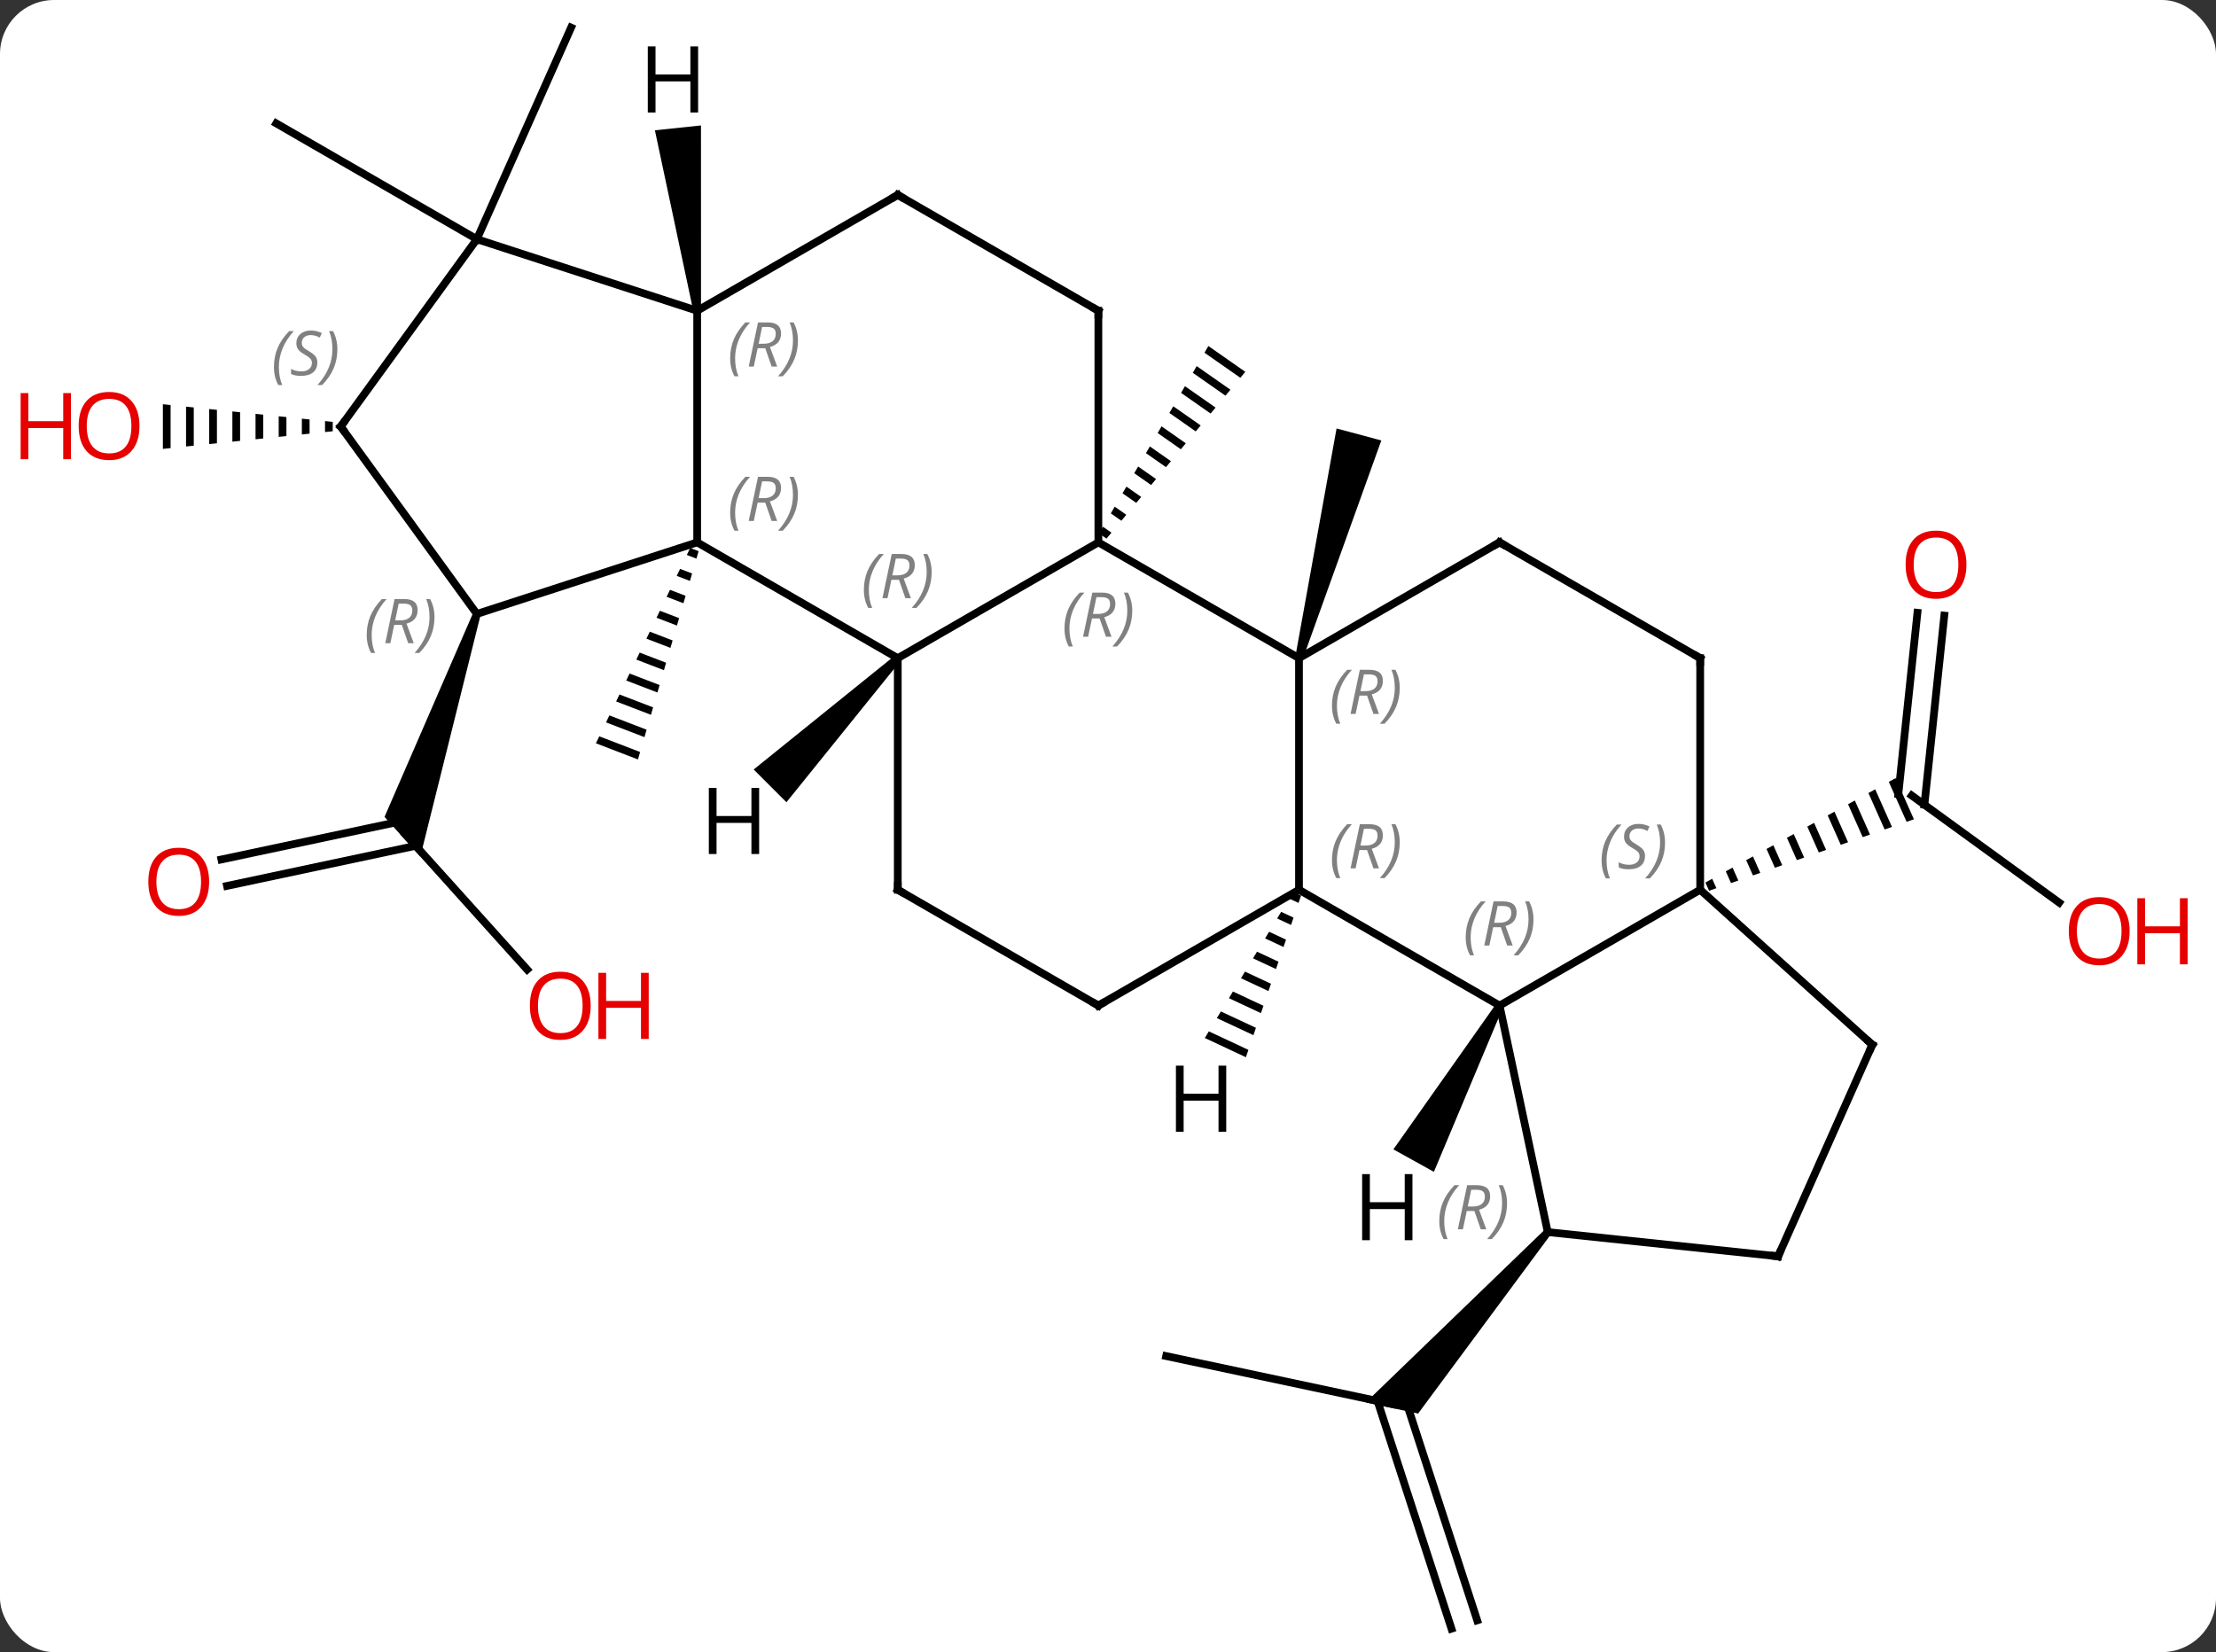 <svg width="287" viewBox="0 0 287 214" style="fill-opacity:1; color-rendering:auto; color-interpolation:auto; text-rendering:auto; stroke:black; stroke-linecap:square; stroke-miterlimit:10; shape-rendering:auto; stroke-opacity:1; fill:black; stroke-dasharray:none; font-weight:normal; stroke-width:1; font-family:'Open Sans'; font-style:normal; stroke-linejoin:miter; font-size:12; stroke-dashoffset:0; image-rendering:auto;" height="214" class="cas-substance-image" xmlns:xlink="http://www.w3.org/1999/xlink" xmlns="http://www.w3.org/2000/svg"><rect x="0" y="0" width="287" height="214" fill="#333333" stroke="none"/><svg class="cas-substance-single-component"><rect y="0" x="0" width="287" stroke="none" ry="7" rx="7" height="214" fill="white" class="cas-substance-group"/><svg y="0" x="0" width="287" viewBox="0 0 287 214" style="fill:black;" height="214" class="cas-substance-single-component-image"><svg><g><g transform="translate(143,107)" style="text-rendering:geometricPrecision; color-rendering:optimizeQuality; color-interpolation:linearRGB; stroke-linecap:butt; image-rendering:optimizeQuality;"><path style="stroke:none;" d="M-53.61 -36.022 L-54.046 -35.118 L-52.801 -34.641 L-52.521 -35.604 L-52.521 -35.604 L-53.61 -36.022 ZM-54.919 -33.311 L-55.355 -32.407 L-55.355 -32.407 L-53.643 -31.75 L-53.643 -31.75 L-53.363 -32.714 L-54.919 -33.311 ZM-56.227 -30.6 L-56.663 -29.696 L-56.663 -29.696 L-54.485 -28.86 L-54.485 -28.86 L-54.205 -29.823 L-56.227 -30.6 ZM-57.536 -27.889 L-57.972 -26.985 L-55.327 -25.97 L-55.327 -25.97 L-55.046 -26.933 L-57.536 -27.889 ZM-58.844 -25.178 L-59.28 -24.274 L-59.28 -24.274 L-56.169 -23.079 L-56.169 -23.079 L-55.888 -24.043 L-55.888 -24.043 L-58.844 -25.178 ZM-60.153 -22.467 L-60.589 -21.563 L-60.589 -21.563 L-57.01 -20.189 L-56.73 -21.153 L-56.73 -21.153 L-60.153 -22.467 ZM-61.461 -19.756 L-61.897 -18.852 L-57.852 -17.299 L-57.852 -17.299 L-57.572 -18.262 L-57.572 -18.262 L-61.461 -19.756 ZM-62.77 -17.045 L-63.206 -16.141 L-63.206 -16.141 L-58.694 -14.409 L-58.694 -14.409 L-58.413 -15.372 L-58.413 -15.372 L-62.77 -17.045 ZM-64.078 -14.334 L-64.514 -13.43 L-59.536 -11.519 L-59.536 -11.519 L-59.255 -12.482 L-59.255 -12.482 L-64.078 -14.334 ZM-65.387 -11.623 L-65.823 -10.719 L-60.377 -8.628 L-60.097 -9.592 L-65.387 -11.623 Z"/><path style="stroke:none;" d="M13.502 -62.18 L12.996 -61.313 L12.996 -61.313 L17.64 -58.064 L17.64 -58.064 L18.283 -58.835 L18.283 -58.835 L13.502 -62.18 ZM11.986 -59.579 L11.48 -58.712 L11.48 -58.712 L15.714 -55.749 L15.714 -55.749 L16.356 -56.52 L16.356 -56.52 L11.986 -59.579 ZM10.469 -56.977 L9.964 -56.11 L9.964 -56.11 L13.788 -53.434 L13.788 -53.434 L14.43 -54.206 L14.43 -54.206 L10.469 -56.977 ZM8.953 -54.376 L8.447 -53.509 L8.447 -53.509 L11.862 -51.12 L11.862 -51.12 L12.504 -51.891 L12.504 -51.891 L8.953 -54.376 ZM7.436 -51.775 L6.931 -50.907 L6.931 -50.907 L9.936 -48.805 L9.936 -48.805 L10.578 -49.577 L10.578 -49.577 L7.436 -51.775 ZM5.92 -49.173 L5.414 -48.306 L5.414 -48.306 L8.009 -46.49 L8.009 -46.49 L8.652 -47.262 L8.652 -47.262 L5.92 -49.173 ZM4.403 -46.572 L3.898 -45.705 L3.898 -45.705 L6.083 -44.176 L6.083 -44.176 L6.725 -44.947 L6.725 -44.947 L4.403 -46.572 ZM2.887 -43.97 L2.381 -43.103 L2.381 -43.103 L4.157 -41.861 L4.157 -41.861 L4.799 -42.633 L4.799 -42.633 L2.887 -43.97 ZM1.371 -41.369 L0.865 -40.502 L0.865 -40.502 L2.231 -39.546 L2.231 -39.546 L2.873 -40.318 L2.873 -40.318 L1.371 -41.369 ZM-0.146 -38.767 L-0.651 -37.9 L-0.651 -37.9 L0.304 -37.232 L0.304 -37.232 L0.947 -38.003 L0.947 -38.003 L-0.146 -38.767 Z"/><line y2="18.585" y1="1.056" x2="-74.727" x1="-90.51" style="fill:none;"/><line y2="4.329" y1="-0.656" x2="-114.323" x1="-90.874" style="fill:none;"/><line y2="7.752" y1="2.558" x2="-113.595" x1="-89.158" style="fill:none;"/><path style="stroke:none;" d="M-81.716 -27.631 L-80.764 -27.323 L-88.564 3.965 L-93.2 -1.184 Z"/><path style="stroke:none;" d="M25.719 -21.618 L24.753 -21.876 L30.102 -51.5 L35.898 -49.948 Z"/><line y2="-76.017" y1="-103.425" x2="-81.24" x1="-69.036" style="fill:none;"/><line y2="-76.017" y1="-91.017" x2="-81.24" x1="-107.22" style="fill:none;"/><path style="stroke:none;" d="M-100.905 -52.458 L-100.905 -51.036 L-100.905 -51.036 L-99.905 -51.14 L-99.905 -52.354 L-100.905 -52.458 ZM-103.905 -52.77 L-103.905 -50.724 L-103.905 -50.724 L-102.905 -50.828 L-102.905 -52.666 L-103.905 -52.77 ZM-106.905 -53.081 L-106.905 -50.413 L-106.905 -50.413 L-105.905 -50.517 L-105.905 -52.977 L-106.905 -53.081 ZM-109.905 -53.393 L-109.905 -50.101 L-109.905 -50.101 L-108.905 -50.205 L-108.905 -53.289 L-109.905 -53.393 ZM-112.905 -53.705 L-112.905 -49.789 L-111.905 -49.893 L-111.905 -49.893 L-111.905 -53.601 L-111.905 -53.601 L-112.905 -53.705 ZM-115.905 -54.017 L-115.905 -49.477 L-115.905 -49.477 L-114.905 -49.581 L-114.905 -49.581 L-114.905 -53.913 L-114.905 -53.913 L-115.905 -54.017 ZM-118.905 -54.328 L-118.905 -49.166 L-117.905 -49.27 L-117.905 -49.27 L-117.905 -54.224 L-117.905 -54.224 L-118.905 -54.328 ZM-121.905 -54.64 L-121.905 -48.854 L-120.905 -48.958 L-120.905 -48.958 L-120.905 -54.536 L-120.905 -54.536 L-121.905 -54.64 Z"/><line y2="9.919" y1="-3.948" x2="123.688" x1="104.601" style="fill:none;"/><line y2="-27.262" y1="-2.76" x2="108.813" x1="106.236" style="fill:none;"/><line y2="-27.628" y1="-4.131" x2="105.332" x1="102.861" style="fill:none;"/><path style="stroke:none;" d="M102.503 -6.207 L101.623 -5.724 L103.928 -0.547 L104.875 -0.877 L102.503 -6.207 ZM99.864 -4.758 L98.984 -4.275 L101.085 0.445 L102.033 0.115 L99.864 -4.758 ZM97.225 -3.31 L96.345 -2.827 L98.243 1.437 L99.191 1.106 L97.225 -3.31 ZM94.586 -1.861 L93.706 -1.378 L95.401 2.429 L96.348 2.098 L96.348 2.098 L94.586 -1.861 ZM91.947 -0.412 L91.067 0.07 L92.558 3.421 L93.506 3.09 L91.947 -0.412 ZM89.308 1.036 L88.428 1.519 L89.716 4.412 L90.663 4.082 L89.308 1.036 ZM86.669 2.485 L85.789 2.968 L86.873 5.404 L87.821 5.074 L87.821 5.074 L86.669 2.485 ZM84.029 3.934 L83.15 4.417 L83.15 4.417 L84.031 6.396 L84.031 6.396 L84.978 6.065 L84.029 3.934 ZM81.39 5.382 L80.511 5.865 L81.188 7.388 L81.188 7.388 L82.136 7.057 L82.136 7.057 L81.39 5.382 ZM78.751 6.831 L77.872 7.314 L78.346 8.38 L79.293 8.049 L78.751 6.831 Z"/><line y2="68.655" y1="74.892" x2="8.034" x1="37.38" style="fill:none;"/><line y2="103.966" y1="74.472" x2="44.986" x1="35.404" style="fill:none;"/><line y2="102.884" y1="74.351" x2="48.314" x1="39.044" style="fill:none;"/><path style="stroke:none;" d="M57.081 52.264 L57.825 52.934 L40.664 76.101 L33.888 74.661 Z"/><line y2="-36.747" y1="-21.747" x2="-52.707" x1="-26.727" style="fill:none;"/><line y2="-36.747" y1="-21.747" x2="-0.747" x1="-26.727" style="fill:none;"/><line y2="8.253" y1="-21.747" x2="-26.727" x1="-26.727" style="fill:none;"/><line y2="-66.747" y1="-36.747" x2="-52.707" x1="-52.707" style="fill:none;"/><line y2="-27.477" y1="-36.747" x2="-81.24" x1="-52.707" style="fill:none;"/><line y2="-21.747" y1="-36.747" x2="25.236" x1="-0.747" style="fill:none;"/><line y2="-66.747" y1="-36.747" x2="-0.747" x1="-0.747" style="fill:none;"/><line y2="23.253" y1="8.253" x2="-0.747" x1="-26.727" style="fill:none;"/><line y2="-76.017" y1="-66.747" x2="-81.24" x1="-52.707" style="fill:none;"/><line y2="-81.747" y1="-66.747" x2="-26.727" x1="-52.707" style="fill:none;"/><line y2="-51.747" y1="-27.477" x2="-98.874" x1="-81.24" style="fill:none;"/><line y2="8.253" y1="-21.747" x2="25.236" x1="25.236" style="fill:none;"/><line y2="-36.747" y1="-21.747" x2="51.216" x1="25.236" style="fill:none;"/><line y2="-81.747" y1="-66.747" x2="-26.727" x1="-0.747" style="fill:none;"/><line y2="8.253" y1="23.253" x2="25.236" x1="-0.747" style="fill:none;"/><line y2="-51.747" y1="-76.017" x2="-98.874" x1="-81.24" style="fill:none;"/><line y2="23.253" y1="8.253" x2="51.216" x1="25.236" style="fill:none;"/><line y2="-21.747" y1="-36.747" x2="77.196" x1="51.216" style="fill:none;"/><line y2="8.253" y1="23.253" x2="77.196" x1="51.216" style="fill:none;"/><line y2="52.599" y1="23.253" x2="57.453" x1="51.216" style="fill:none;"/><line y2="8.253" y1="-21.747" x2="77.196" x1="77.196" style="fill:none;"/><line y2="28.326" y1="8.253" x2="99.489" x1="77.196" style="fill:none;"/><line y2="55.734" y1="52.599" x2="87.288" x1="57.453" style="fill:none;"/><line y2="55.734" y1="28.326" x2="87.288" x1="99.489" style="fill:none;"/><path style="stroke:none;" d="M-27.081 -22.101 L-26.373 -21.393 L-41.147 -3.085 L-45.389 -7.327 Z"/><path style="stroke:none;" d="M-52.21 -66.799 L-53.204 -66.695 L-58.182 -90.123 L-52.215 -90.751 Z"/><path style="stroke:none;" d="M24.487 8.531 L23.966 9.391 L25.179 9.958 L25.504 9.007 L24.487 8.531 ZM22.926 11.112 L22.405 11.972 L24.205 12.813 L24.53 11.862 L22.926 11.112 ZM21.364 13.693 L20.844 14.553 L20.844 14.553 L23.231 15.668 L23.556 14.717 L21.364 13.693 ZM19.803 16.273 L19.283 17.133 L19.283 17.133 L22.257 18.523 L22.582 17.572 L22.582 17.572 L19.803 16.273 ZM18.242 18.854 L17.722 19.714 L17.722 19.714 L21.283 21.378 L21.283 21.378 L21.608 20.427 L18.242 18.854 ZM16.681 21.434 L16.161 22.295 L16.161 22.295 L20.309 24.233 L20.309 24.233 L20.634 23.282 L16.681 21.434 ZM15.12 24.015 L14.6 24.875 L14.6 24.875 L19.335 27.088 L19.335 27.088 L19.66 26.137 L19.66 26.137 L15.12 24.015 ZM13.559 26.596 L13.039 27.456 L13.039 27.456 L18.361 29.944 L18.361 29.944 L18.686 28.992 L18.686 28.992 L13.559 26.596 Z"/><path style="stroke:none;" d="M50.779 23.011 L51.653 23.495 L42.708 44.79 L37.46 41.881 Z"/></g><g transform="translate(143,107)" style="fill:rgb(230,0,0); text-rendering:geometricPrecision; color-rendering:optimizeQuality; image-rendering:optimizeQuality; font-family:'Open Sans'; stroke:rgb(230,0,0); color-interpolation:linearRGB;"><path style="stroke:none;" d="M-66.499 23.279 Q-66.499 25.341 -67.539 26.521 Q-68.578 27.701 -70.421 27.701 Q-72.312 27.701 -73.343 26.537 Q-74.374 25.372 -74.374 23.263 Q-74.374 21.169 -73.343 20.021 Q-72.312 18.872 -70.421 18.872 Q-68.562 18.872 -67.531 20.044 Q-66.499 21.216 -66.499 23.279 ZM-73.328 23.279 Q-73.328 25.013 -72.585 25.919 Q-71.843 26.826 -70.421 26.826 Q-68.999 26.826 -68.273 25.927 Q-67.546 25.029 -67.546 23.279 Q-67.546 21.544 -68.273 20.654 Q-68.999 19.763 -70.421 19.763 Q-71.843 19.763 -72.585 20.662 Q-73.328 21.56 -73.328 23.279 Z"/><path style="stroke:none;" d="M-58.984 27.576 L-59.984 27.576 L-59.984 23.544 L-64.499 23.544 L-64.499 27.576 L-65.499 27.576 L-65.499 19.013 L-64.499 19.013 L-64.499 22.654 L-59.984 22.654 L-59.984 19.013 L-58.984 19.013 L-58.984 27.576 Z"/><path style="stroke:none;" d="M-115.915 7.223 Q-115.915 9.285 -116.955 10.465 Q-117.994 11.645 -119.837 11.645 Q-121.728 11.645 -122.759 10.48 Q-123.79 9.316 -123.79 7.207 Q-123.79 5.113 -122.759 3.965 Q-121.728 2.816 -119.837 2.816 Q-117.978 2.816 -116.947 3.988 Q-115.915 5.16 -115.915 7.223 ZM-122.744 7.223 Q-122.744 8.957 -122.001 9.863 Q-121.259 10.77 -119.837 10.77 Q-118.415 10.77 -117.689 9.871 Q-116.962 8.973 -116.962 7.223 Q-116.962 5.488 -117.689 4.598 Q-118.415 3.707 -119.837 3.707 Q-121.259 3.707 -122.001 4.606 Q-122.744 5.504 -122.744 7.223 Z"/><path style="stroke:none;" d="M-124.936 -51.817 Q-124.936 -49.755 -125.976 -48.575 Q-127.015 -47.395 -128.858 -47.395 Q-130.749 -47.395 -131.78 -48.559 Q-132.811 -49.724 -132.811 -51.833 Q-132.811 -53.927 -131.78 -55.075 Q-130.749 -56.224 -128.858 -56.224 Q-126.999 -56.224 -125.968 -55.052 Q-124.936 -53.88 -124.936 -51.817 ZM-131.765 -51.817 Q-131.765 -50.083 -131.022 -49.177 Q-130.28 -48.27 -128.858 -48.27 Q-127.436 -48.27 -126.71 -49.169 Q-125.983 -50.067 -125.983 -51.817 Q-125.983 -53.552 -126.71 -54.442 Q-127.436 -55.333 -128.858 -55.333 Q-130.28 -55.333 -131.022 -54.434 Q-131.765 -53.536 -131.765 -51.817 Z"/><path style="stroke:none;" d="M-133.811 -47.52 L-134.811 -47.52 L-134.811 -51.552 L-139.327 -51.552 L-139.327 -47.52 L-140.327 -47.52 L-140.327 -56.083 L-139.327 -56.083 L-139.327 -52.442 L-134.811 -52.442 L-134.811 -56.083 L-133.811 -56.083 L-133.811 -47.52 Z"/><path style="stroke:none;" d="M132.811 13.616 Q132.811 15.678 131.772 16.858 Q130.733 18.038 128.89 18.038 Q126.999 18.038 125.968 16.873 Q124.936 15.709 124.936 13.6 Q124.936 11.506 125.968 10.358 Q126.999 9.209 128.89 9.209 Q130.749 9.209 131.78 10.381 Q132.811 11.553 132.811 13.616 ZM125.983 13.616 Q125.983 15.35 126.726 16.256 Q127.468 17.163 128.89 17.163 Q130.311 17.163 131.038 16.264 Q131.765 15.366 131.765 13.616 Q131.765 11.881 131.038 10.991 Q130.311 10.1 128.89 10.1 Q127.468 10.1 126.726 10.998 Q125.983 11.897 125.983 13.616 Z"/><path style="stroke:none;" d="M140.327 17.913 L139.327 17.913 L139.327 13.881 L134.811 13.881 L134.811 17.913 L133.811 17.913 L133.811 9.35 L134.811 9.35 L134.811 12.991 L139.327 12.991 L139.327 9.35 L140.327 9.35 L140.327 17.913 Z"/><path style="stroke:none;" d="M111.677 -33.856 Q111.677 -31.794 110.637 -30.614 Q109.598 -29.434 107.755 -29.434 Q105.864 -29.434 104.833 -30.599 Q103.802 -31.763 103.802 -33.872 Q103.802 -35.966 104.833 -37.114 Q105.864 -38.263 107.755 -38.263 Q109.614 -38.263 110.645 -37.091 Q111.677 -35.919 111.677 -33.856 ZM104.848 -33.856 Q104.848 -32.122 105.591 -31.216 Q106.333 -30.309 107.755 -30.309 Q109.177 -30.309 109.903 -31.208 Q110.63 -32.106 110.63 -33.856 Q110.63 -35.591 109.903 -36.481 Q109.177 -37.372 107.755 -37.372 Q106.333 -37.372 105.591 -36.474 Q104.848 -35.575 104.848 -33.856 Z"/></g><g transform="translate(143,107)" style="font-size:8.4px; fill:gray; text-rendering:geometricPrecision; image-rendering:optimizeQuality; color-rendering:optimizeQuality; font-family:'Open Sans'; font-style:italic; stroke:gray; color-interpolation:linearRGB;"><path style="stroke:none;" d="M-31.116 -30.583 Q-31.116 -31.911 -30.647 -33.036 Q-30.178 -34.161 -29.147 -35.239 L-28.538 -35.239 Q-29.506 -34.177 -29.991 -33.005 Q-30.475 -31.833 -30.475 -30.599 Q-30.475 -29.27 -30.038 -28.255 L-30.553 -28.255 Q-31.116 -29.286 -31.116 -30.583 ZM-27.556 -31.895 L-28.056 -29.52 L-28.712 -29.52 L-27.509 -35.239 L-26.259 -35.239 Q-24.524 -35.239 -24.524 -33.802 Q-24.524 -32.442 -25.962 -32.052 L-25.024 -29.52 L-25.743 -29.52 L-26.571 -31.895 L-27.556 -31.895 ZM-26.977 -34.645 Q-27.368 -32.724 -27.431 -32.474 L-26.774 -32.474 Q-26.024 -32.474 -25.618 -32.802 Q-25.212 -33.13 -25.212 -33.755 Q-25.212 -34.224 -25.47 -34.434 Q-25.727 -34.645 -26.321 -34.645 L-26.977 -34.645 ZM-22.338 -32.895 Q-22.338 -31.567 -22.815 -30.434 Q-23.291 -29.302 -24.307 -28.255 L-24.916 -28.255 Q-22.979 -30.411 -22.979 -32.895 Q-22.979 -34.224 -23.416 -35.239 L-22.901 -35.239 Q-22.338 -34.177 -22.338 -32.895 Z"/><path style="stroke:none;" d="M-48.435 -40.583 Q-48.435 -41.911 -47.967 -43.036 Q-47.498 -44.161 -46.467 -45.239 L-45.857 -45.239 Q-46.826 -44.177 -47.31 -43.005 Q-47.795 -41.833 -47.795 -40.599 Q-47.795 -39.27 -47.357 -38.255 L-47.873 -38.255 Q-48.435 -39.286 -48.435 -40.583 ZM-44.875 -41.895 L-45.375 -39.52 L-46.032 -39.52 L-44.828 -45.239 L-43.578 -45.239 Q-41.844 -45.239 -41.844 -43.802 Q-41.844 -42.442 -43.282 -42.052 L-42.344 -39.52 L-43.063 -39.52 L-43.891 -41.895 L-44.875 -41.895 ZM-44.297 -44.645 Q-44.688 -42.724 -44.75 -42.474 L-44.094 -42.474 Q-43.344 -42.474 -42.938 -42.802 Q-42.532 -43.13 -42.532 -43.755 Q-42.532 -44.224 -42.789 -44.434 Q-43.047 -44.645 -43.641 -44.645 L-44.297 -44.645 ZM-39.658 -42.895 Q-39.658 -41.567 -40.135 -40.434 Q-40.611 -39.302 -41.627 -38.255 L-42.236 -38.255 Q-40.299 -40.411 -40.299 -42.895 Q-40.299 -44.224 -40.736 -45.239 L-40.221 -45.239 Q-39.658 -44.177 -39.658 -42.895 Z"/><path style="stroke:none;" d="M-5.135 -25.583 Q-5.135 -26.911 -4.667 -28.036 Q-4.198 -29.161 -3.167 -30.239 L-2.557 -30.239 Q-3.526 -29.177 -4.01 -28.005 Q-4.495 -26.833 -4.495 -25.599 Q-4.495 -24.27 -4.057 -23.255 L-4.573 -23.255 Q-5.135 -24.286 -5.135 -25.583 ZM-1.575 -26.895 L-2.075 -24.52 L-2.732 -24.52 L-1.528 -30.239 L-0.279 -30.239 Q1.456 -30.239 1.456 -28.802 Q1.456 -27.442 0.018 -27.052 L0.956 -24.52 L0.237 -24.52 L-0.591 -26.895 L-1.575 -26.895 ZM-0.997 -29.645 Q-1.388 -27.724 -1.45 -27.474 L-0.794 -27.474 Q-0.044 -27.474 0.362 -27.802 Q0.768 -28.13 0.768 -28.755 Q0.768 -29.224 0.511 -29.434 Q0.253 -29.645 -0.341 -29.645 L-0.997 -29.645 ZM3.642 -27.895 Q3.642 -26.567 3.165 -25.434 Q2.689 -24.302 1.673 -23.255 L1.064 -23.255 Q3.001 -25.411 3.001 -27.895 Q3.001 -29.224 2.564 -30.239 L3.079 -30.239 Q3.642 -29.177 3.642 -27.895 Z"/></g><g transform="translate(143,107)" style="stroke-linecap:butt; font-size:8.4px; text-rendering:geometricPrecision; image-rendering:optimizeQuality; color-rendering:optimizeQuality; font-family:'Open Sans'; font-style:italic; color-interpolation:linearRGB; stroke-miterlimit:5;"><path style="fill:none;" d="M-26.727 7.753 L-26.727 8.253 L-26.294 8.503"/><path style="fill:gray; stroke:none;" d="M-48.435 -60.583 Q-48.435 -61.911 -47.967 -63.036 Q-47.498 -64.161 -46.467 -65.239 L-45.857 -65.239 Q-46.826 -64.177 -47.31 -63.005 Q-47.795 -61.833 -47.795 -60.599 Q-47.795 -59.27 -47.357 -58.255 L-47.873 -58.255 Q-48.435 -59.286 -48.435 -60.583 ZM-44.875 -61.895 L-45.375 -59.52 L-46.032 -59.52 L-44.828 -65.239 L-43.578 -65.239 Q-41.844 -65.239 -41.844 -63.802 Q-41.844 -62.442 -43.282 -62.052 L-42.344 -59.52 L-43.063 -59.52 L-43.891 -61.895 L-44.875 -61.895 ZM-44.297 -64.645 Q-44.688 -62.724 -44.75 -62.474 L-44.094 -62.474 Q-43.344 -62.474 -42.938 -62.802 Q-42.532 -63.13 -42.532 -63.755 Q-42.532 -64.224 -42.789 -64.435 Q-43.047 -64.645 -43.641 -64.645 L-44.297 -64.645 ZM-39.658 -62.895 Q-39.658 -61.567 -40.135 -60.435 Q-40.611 -59.302 -41.627 -58.255 L-42.236 -58.255 Q-40.299 -60.411 -40.299 -62.895 Q-40.299 -64.224 -40.736 -65.239 L-40.221 -65.239 Q-39.658 -64.177 -39.658 -62.895 Z"/><path style="fill:gray; stroke:none;" d="M-95.505 -24.748 Q-95.505 -26.076 -95.037 -27.201 Q-94.568 -28.326 -93.537 -29.405 L-92.927 -29.405 Q-93.896 -28.342 -94.38 -27.17 Q-94.865 -25.998 -94.865 -24.764 Q-94.865 -23.436 -94.427 -22.42 L-94.943 -22.42 Q-95.505 -23.451 -95.505 -24.748 ZM-91.945 -26.061 L-92.445 -23.686 L-93.102 -23.686 L-91.899 -29.405 L-90.649 -29.405 Q-88.914 -29.405 -88.914 -27.967 Q-88.914 -26.608 -90.352 -26.217 L-89.414 -23.686 L-90.133 -23.686 L-90.961 -26.061 L-91.945 -26.061 ZM-91.367 -28.811 Q-91.758 -26.889 -91.82 -26.639 L-91.164 -26.639 Q-90.414 -26.639 -90.008 -26.967 Q-89.602 -27.295 -89.602 -27.92 Q-89.602 -28.389 -89.859 -28.6 Q-90.117 -28.811 -90.711 -28.811 L-91.367 -28.811 ZM-86.728 -27.061 Q-86.728 -25.733 -87.205 -24.6 Q-87.681 -23.467 -88.697 -22.42 L-89.306 -22.42 Q-87.369 -24.576 -87.369 -27.061 Q-87.369 -28.389 -87.806 -29.405 L-87.291 -29.405 Q-86.728 -28.342 -86.728 -27.061 Z"/><path style="fill:gray; stroke:none;" d="M29.508 -15.583 Q29.508 -16.911 29.976 -18.036 Q30.445 -19.161 31.476 -20.239 L32.086 -20.239 Q31.117 -19.177 30.633 -18.005 Q30.148 -16.833 30.148 -15.599 Q30.148 -14.271 30.586 -13.255 L30.07 -13.255 Q29.508 -14.286 29.508 -15.583 ZM33.068 -16.895 L32.568 -14.521 L31.912 -14.521 L33.115 -20.239 L34.365 -20.239 Q36.099 -20.239 36.099 -18.802 Q36.099 -17.442 34.661 -17.052 L35.599 -14.521 L34.88 -14.521 L34.052 -16.895 L33.068 -16.895 ZM33.646 -19.645 Q33.255 -17.724 33.193 -17.474 L33.849 -17.474 Q34.599 -17.474 35.005 -17.802 Q35.411 -18.13 35.411 -18.755 Q35.411 -19.224 35.154 -19.435 Q34.896 -19.645 34.302 -19.645 L33.646 -19.645 ZM38.285 -17.895 Q38.285 -16.567 37.808 -15.435 Q37.332 -14.302 36.316 -13.255 L35.707 -13.255 Q37.644 -15.411 37.644 -17.895 Q37.644 -19.224 37.207 -20.239 L37.722 -20.239 Q38.285 -19.177 38.285 -17.895 Z"/><path style="fill:none;" d="M-0.747 -66.247 L-0.747 -66.747 L-1.18 -66.997"/><path style="fill:none;" d="M-1.18 23.003 L-0.747 23.253 L-0.314 23.003"/><path style="fill:none;" d="M-27.16 -81.497 L-26.727 -81.747 L-26.294 -81.497"/><path style="fill:none;" d="M-98.58 -51.343 L-98.874 -51.747 L-98.58 -52.151"/><path style="fill:gray; stroke:none;" d="M-107.522 -59.454 Q-107.522 -60.782 -107.054 -61.907 Q-106.585 -63.032 -105.554 -64.11 L-104.944 -64.11 Q-105.913 -63.048 -106.397 -61.876 Q-106.882 -60.704 -106.882 -59.47 Q-106.882 -58.142 -106.444 -57.126 L-106.96 -57.126 Q-107.522 -58.157 -107.522 -59.454 ZM-101.9 -60.048 Q-101.9 -59.22 -102.447 -58.767 Q-102.993 -58.313 -103.993 -58.313 Q-104.4 -58.313 -104.712 -58.368 Q-105.025 -58.423 -105.306 -58.563 L-105.306 -59.22 Q-104.681 -58.892 -103.978 -58.892 Q-103.353 -58.892 -102.978 -59.188 Q-102.603 -59.485 -102.603 -60.001 Q-102.603 -60.313 -102.806 -60.54 Q-103.009 -60.767 -103.572 -61.095 Q-104.165 -61.423 -104.392 -61.751 Q-104.618 -62.079 -104.618 -62.532 Q-104.618 -63.267 -104.103 -63.727 Q-103.587 -64.188 -102.743 -64.188 Q-102.368 -64.188 -102.033 -64.11 Q-101.697 -64.032 -101.322 -63.86 L-101.587 -63.267 Q-101.837 -63.423 -102.158 -63.509 Q-102.478 -63.595 -102.743 -63.595 Q-103.275 -63.595 -103.595 -63.321 Q-103.915 -63.048 -103.915 -62.579 Q-103.915 -62.376 -103.845 -62.227 Q-103.775 -62.079 -103.634 -61.946 Q-103.493 -61.813 -103.072 -61.563 Q-102.509 -61.22 -102.306 -61.024 Q-102.103 -60.829 -102.001 -60.595 Q-101.9 -60.36 -101.9 -60.048 ZM-99.305 -61.767 Q-99.305 -60.438 -99.782 -59.306 Q-100.258 -58.173 -101.274 -57.126 L-101.883 -57.126 Q-99.946 -59.282 -99.946 -61.767 Q-99.946 -63.095 -100.383 -64.11 L-99.868 -64.11 Q-99.305 -63.048 -99.305 -61.767 Z"/><path style="fill:gray; stroke:none;" d="M29.508 4.417 Q29.508 3.089 29.976 1.964 Q30.445 0.839 31.476 -0.239 L32.086 -0.239 Q31.117 0.823 30.633 1.995 Q30.148 3.167 30.148 4.402 Q30.148 5.73 30.586 6.745 L30.07 6.745 Q29.508 5.714 29.508 4.417 ZM33.068 3.105 L32.568 5.48 L31.912 5.48 L33.115 -0.239 L34.365 -0.239 Q36.099 -0.239 36.099 1.198 Q36.099 2.558 34.661 2.948 L35.599 5.48 L34.88 5.48 L34.052 3.105 L33.068 3.105 ZM33.646 0.355 Q33.255 2.276 33.193 2.526 L33.849 2.526 Q34.599 2.526 35.005 2.198 Q35.411 1.87 35.411 1.245 Q35.411 0.776 35.154 0.566 Q34.896 0.355 34.302 0.355 L33.646 0.355 ZM38.285 2.105 Q38.285 3.433 37.808 4.566 Q37.332 5.698 36.316 6.745 L35.707 6.745 Q37.644 4.589 37.644 2.105 Q37.644 0.776 37.207 -0.239 L37.722 -0.239 Q38.285 0.823 38.285 2.105 Z"/><path style="fill:none;" d="M50.783 -36.497 L51.216 -36.747 L51.649 -36.497"/><path style="fill:gray; stroke:none;" d="M46.827 14.417 Q46.827 13.089 47.296 11.964 Q47.765 10.839 48.796 9.761 L49.406 9.761 Q48.437 10.823 47.952 11.995 Q47.468 13.167 47.468 14.401 Q47.468 15.73 47.906 16.745 L47.39 16.745 Q46.827 15.714 46.827 14.417 ZM50.387 13.105 L49.887 15.48 L49.231 15.48 L50.434 9.761 L51.684 9.761 Q53.419 9.761 53.419 11.198 Q53.419 12.558 51.981 12.948 L52.919 15.48 L52.2 15.48 L51.372 13.105 L50.387 13.105 ZM50.965 10.355 Q50.575 12.276 50.512 12.526 L51.169 12.526 Q51.919 12.526 52.325 12.198 Q52.731 11.87 52.731 11.245 Q52.731 10.776 52.473 10.566 Q52.215 10.355 51.622 10.355 L50.965 10.355 ZM55.605 12.105 Q55.605 13.433 55.128 14.566 Q54.651 15.698 53.636 16.745 L53.026 16.745 Q54.964 14.589 54.964 12.105 Q54.964 10.776 54.526 9.761 L55.042 9.761 Q55.605 10.823 55.605 12.105 Z"/><path style="fill:none;" d="M76.763 -21.997 L77.196 -21.747 L77.196 -21.247"/><path style="fill:gray; stroke:none;" d="M64.427 4.456 Q64.427 3.128 64.896 2.003 Q65.365 0.878 66.396 -0.2 L67.005 -0.2 Q66.037 0.862 65.552 2.034 Q65.068 3.206 65.068 4.441 Q65.068 5.769 65.505 6.784 L64.99 6.784 Q64.427 5.753 64.427 4.456 ZM70.05 3.862 Q70.05 4.691 69.503 5.144 Q68.956 5.597 67.956 5.597 Q67.55 5.597 67.237 5.542 Q66.925 5.487 66.644 5.347 L66.644 4.691 Q67.269 5.019 67.972 5.019 Q68.597 5.019 68.972 4.722 Q69.347 4.425 69.347 3.909 Q69.347 3.597 69.144 3.37 Q68.94 3.144 68.378 2.816 Q67.784 2.487 67.558 2.159 Q67.331 1.831 67.331 1.378 Q67.331 0.644 67.847 0.183 Q68.362 -0.278 69.206 -0.278 Q69.581 -0.278 69.917 -0.2 Q70.253 -0.122 70.628 0.05 L70.362 0.644 Q70.112 0.487 69.792 0.402 Q69.472 0.316 69.206 0.316 Q68.675 0.316 68.354 0.589 Q68.034 0.862 68.034 1.331 Q68.034 1.534 68.104 1.683 Q68.175 1.831 68.315 1.964 Q68.456 2.097 68.878 2.347 Q69.44 2.691 69.644 2.886 Q69.847 3.081 69.948 3.316 Q70.05 3.55 70.05 3.862 ZM72.644 2.144 Q72.644 3.472 72.168 4.605 Q71.691 5.737 70.675 6.784 L70.066 6.784 Q72.004 4.628 72.004 2.144 Q72.004 0.816 71.566 -0.2 L72.082 -0.2 Q72.644 0.862 72.644 2.144 Z"/><path style="fill:gray; stroke:none;" d="M43.405 51.175 Q43.405 49.847 43.874 48.722 Q44.343 47.597 45.374 46.519 L45.983 46.519 Q45.014 47.581 44.53 48.753 Q44.046 49.925 44.046 51.159 Q44.046 52.487 44.483 53.503 L43.968 53.503 Q43.405 52.472 43.405 51.175 ZM46.965 49.862 L46.465 52.237 L45.809 52.237 L47.012 46.519 L48.262 46.519 Q49.996 46.519 49.996 47.956 Q49.996 49.315 48.559 49.706 L49.496 52.237 L48.778 52.237 L47.95 49.862 L46.965 49.862 ZM47.543 47.112 Q47.153 49.034 47.09 49.284 L47.746 49.284 Q48.496 49.284 48.903 48.956 Q49.309 48.628 49.309 48.003 Q49.309 47.534 49.051 47.323 Q48.793 47.112 48.2 47.112 L47.543 47.112 ZM52.182 48.862 Q52.182 50.19 51.706 51.323 Q51.229 52.456 50.214 53.503 L49.604 53.503 Q51.542 51.347 51.542 48.862 Q51.542 47.534 51.104 46.519 L51.62 46.519 Q52.182 47.581 52.182 48.862 Z"/><path style="fill:none;" d="M99.117 27.991 L99.489 28.326 L99.286 28.783"/><path style="fill:none;" d="M86.791 55.682 L87.288 55.734 L87.491 55.277"/><path style="stroke:none;" d="M-44.682 3.622 L-45.682 3.622 L-45.682 -0.409 L-50.198 -0.409 L-50.198 3.622 L-51.198 3.622 L-51.198 -4.94 L-50.198 -4.94 L-50.198 -1.3 L-45.682 -1.3 L-45.682 -4.94 L-44.682 -4.94 L-44.682 3.622 Z"/><path style="stroke:none;" d="M-52.587 -92.426 L-53.587 -92.426 L-53.587 -96.457 L-58.103 -96.457 L-58.103 -92.426 L-59.103 -92.426 L-59.103 -100.988 L-58.103 -100.988 L-58.103 -97.348 L-53.587 -97.348 L-53.587 -100.988 L-52.587 -100.988 L-52.587 -92.426 Z"/><path style="stroke:none;" d="M15.813 39.598 L14.813 39.598 L14.813 35.567 L10.297 35.567 L10.297 39.598 L9.297 39.598 L9.297 31.036 L10.297 31.036 L10.297 34.676 L14.813 34.676 L14.813 31.036 L15.813 31.036 L15.813 39.598 Z"/><path style="stroke:none;" d="M39.93 53.647 L38.93 53.647 L38.93 49.616 L34.414 49.616 L34.414 53.647 L33.414 53.647 L33.414 45.085 L34.414 45.085 L34.414 48.725 L38.93 48.725 L38.93 45.085 L39.93 45.085 L39.93 53.647 Z"/></g></g></svg></svg></svg></svg>